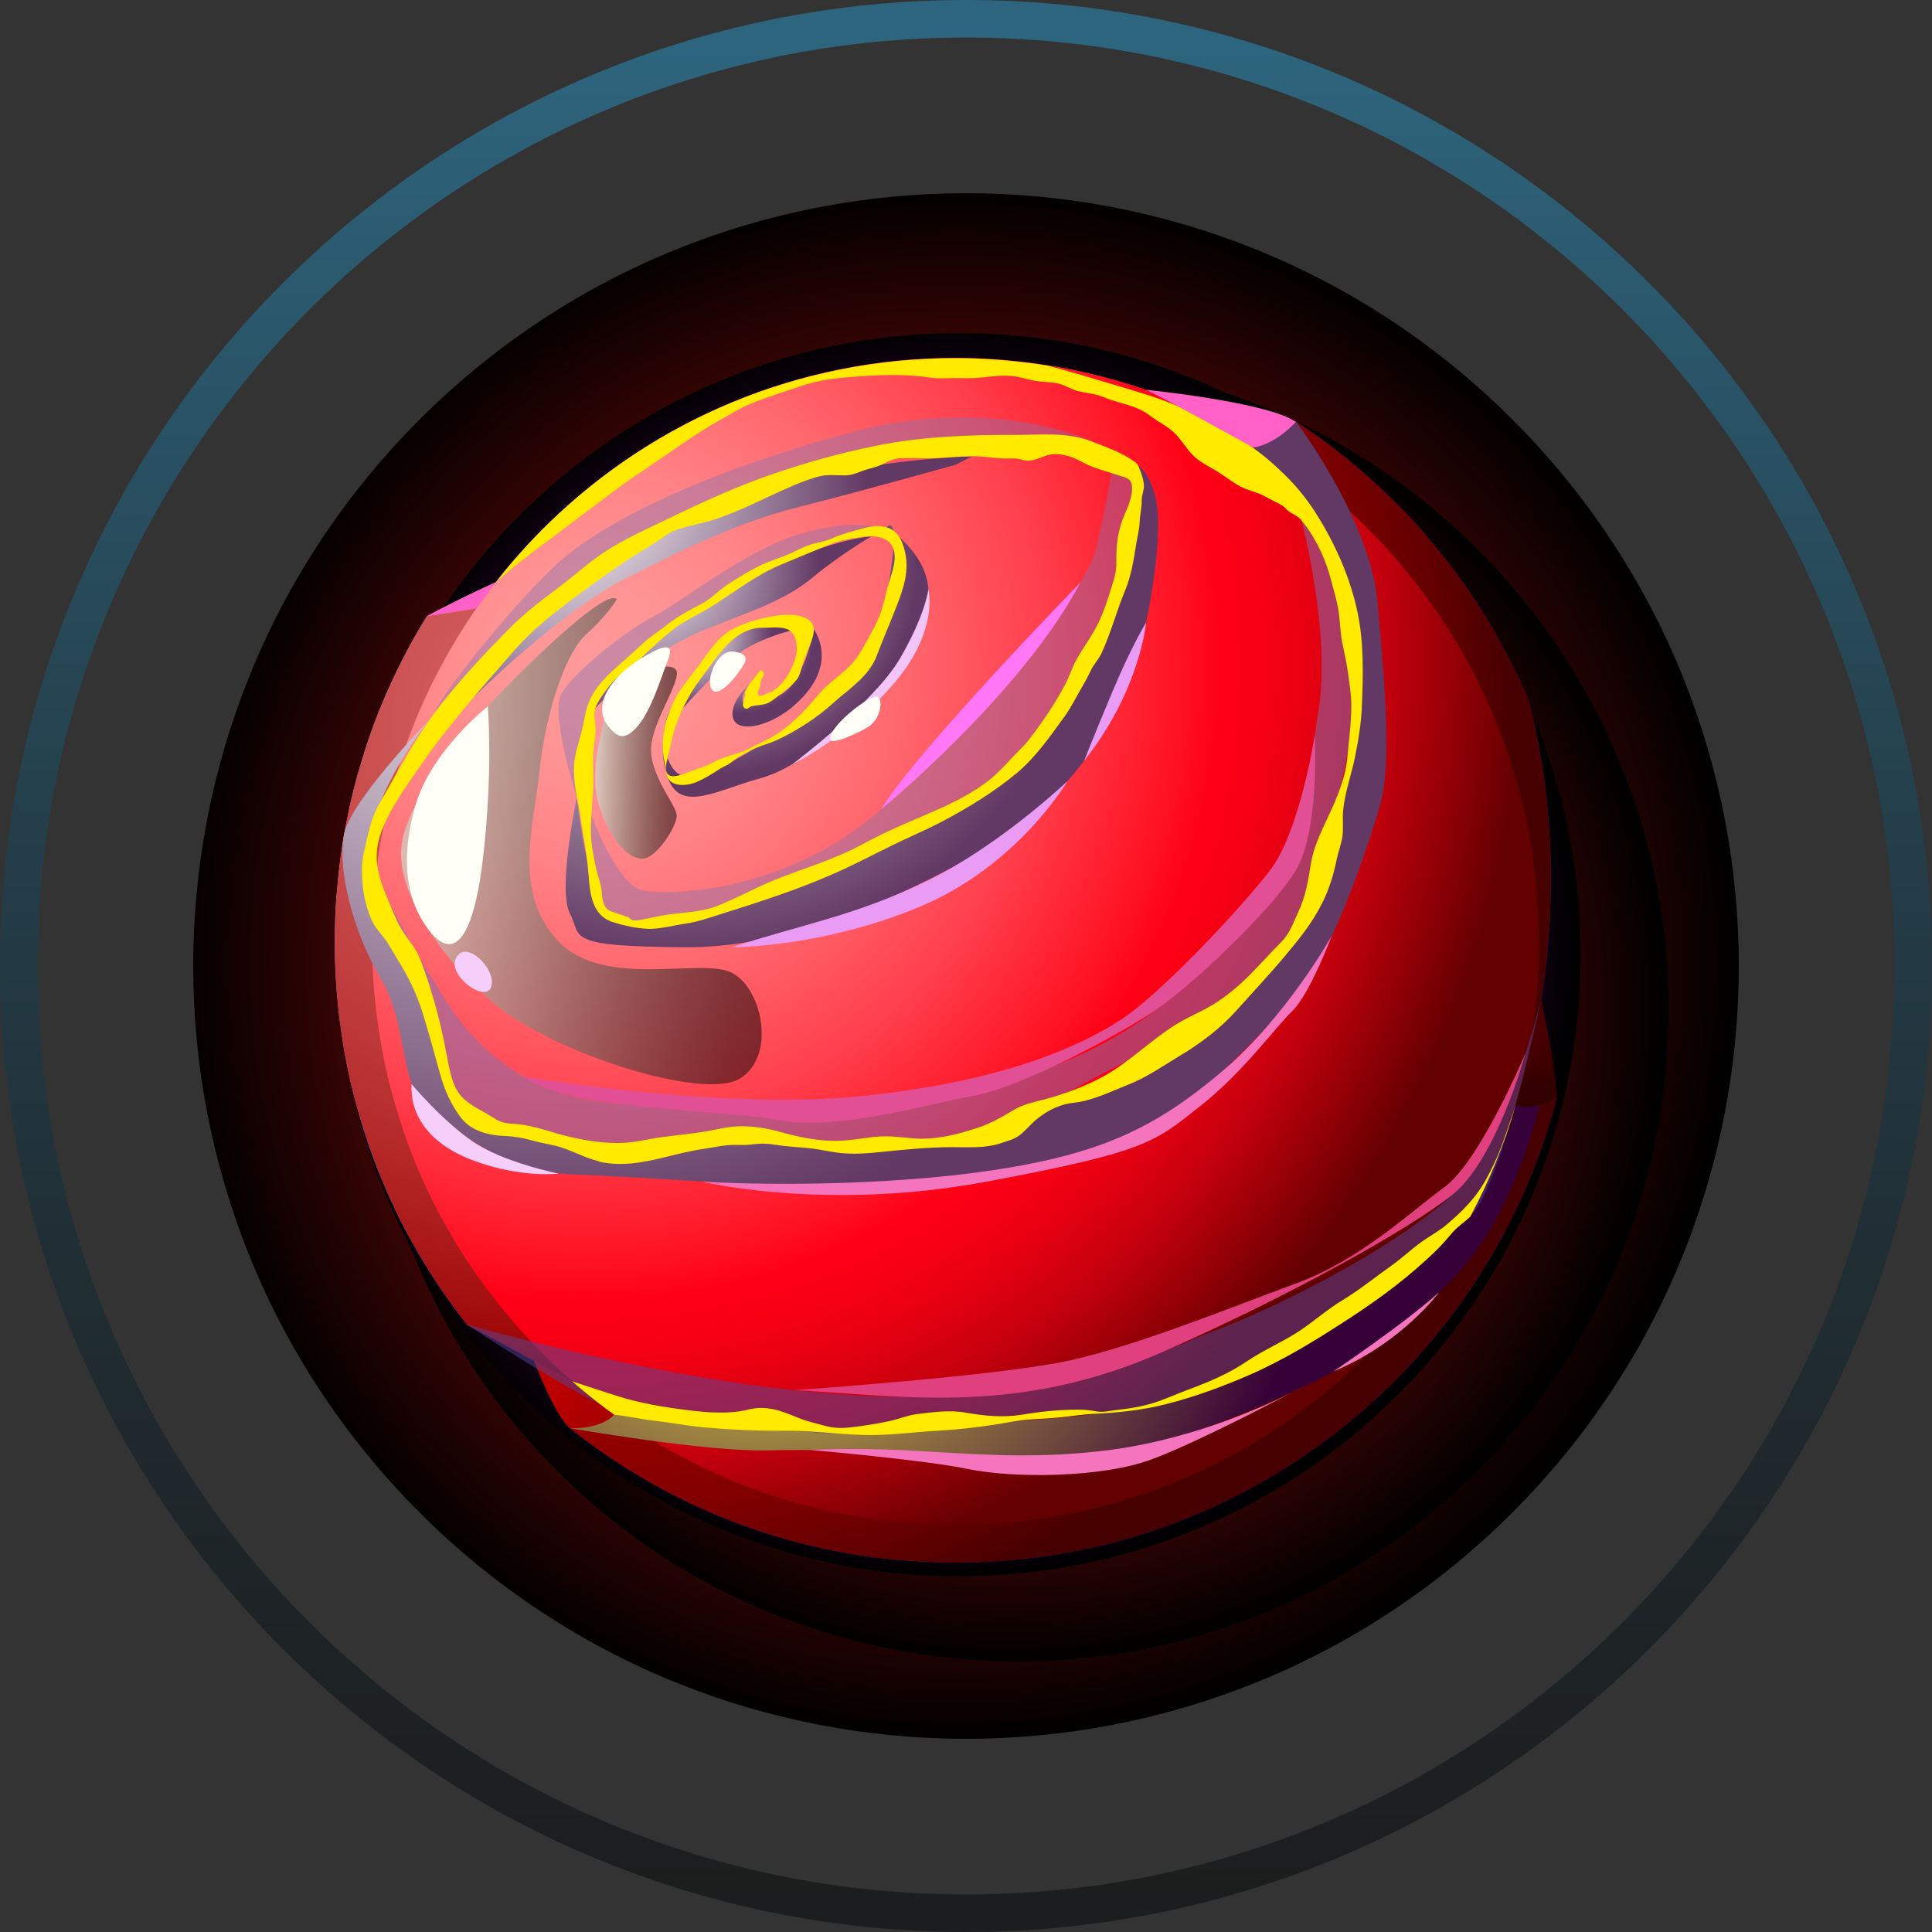 <svg width="1000" height="1000" viewBox="0 0 1000 1000" fill="none" xmlns="http://www.w3.org/2000/svg">
<rect x="0" y="0" width="1000" height="1000" fill="#333333" stroke="none"/>
<g clip-path="url(#clip0_548_25490)">
<g clip-path="url(#clip1_548_25490)">
<path style="mix-blend-mode:screen" d="M782.845 782.843C939.055 626.634 939.055 373.368 782.845 217.159C626.636 60.95 373.37 60.95 217.16 217.159C60.95 373.368 60.95 626.634 217.16 782.843C373.37 939.052 626.636 939.052 782.845 782.843Z" fill="url(#paint0_radial_548_25490)"/>
<path style="mix-blend-mode:screen" d="M860.982 565.219C884.414 380.515 753.676 211.787 568.971 188.355C384.266 164.923 215.538 295.66 192.106 480.365C168.674 665.069 299.412 833.797 484.117 857.229C668.822 880.661 837.55 749.923 860.982 565.219Z" fill="url(#paint1_radial_548_25490)"/>
<path style="mix-blend-mode:screen" d="M496.416 815.871C674.101 815.871 818.142 671.83 818.142 494.146C818.142 316.462 674.101 172.421 496.416 172.421C318.732 172.421 174.69 316.462 174.69 494.146C174.69 671.83 318.732 815.871 496.416 815.871Z" fill="url(#paint2_radial_548_25490)"/>
<path fill-rule="evenodd" clip-rule="evenodd" d="M805.828 568.18L803.557 576.406C803.507 576.81 803.356 577.113 803.255 577.567C796.997 598.965 788.569 619.505 778.273 638.833C761.418 670.274 739.565 698.586 713.626 722.709C683.497 750.768 647.968 773.075 608.755 787.962C573.328 801.437 534.872 808.755 494.65 808.755C488.998 808.755 483.194 808.603 477.542 808.3H477.491C469.063 807.846 460.736 807.089 452.51 806.08C398.511 799.015 348.7 778.525 306.611 747.993C302.674 745.116 298.788 742.189 295.003 739.212C302.422 732.853 318.016 732.197 318.016 732.197L296.265 714.937L241.761 685.616C231.314 672.444 221.877 658.314 213.6 643.476C211.632 639.994 209.714 636.411 207.847 632.777C207.847 632.626 207.696 632.576 207.645 632.475C205.728 628.589 203.86 624.703 202.094 620.817H202.043C196.492 608.503 191.597 595.836 187.66 582.815C184.733 573.429 182.16 563.84 180.141 553.999C180.09 553.948 180.09 553.797 180.09 553.747C178.677 546.934 177.466 539.969 176.507 532.954C174.337 518.016 173.277 502.876 173.277 487.383C173.277 483.8 173.328 480.166 173.479 476.684C173.58 471.385 173.933 466.086 174.438 460.938C174.842 455.791 175.397 450.593 176.053 445.496C176.053 445.092 176.103 444.789 176.204 444.335C177.163 437.219 178.324 430.255 179.788 423.29C181.756 413.298 184.229 403.406 187.257 393.767C191.294 380.242 196.189 367.171 201.993 354.555C207.544 342.291 213.853 330.482 220.918 319.026C242.871 307.419 256.85 301.363 256.85 301.363C256.85 301.363 631.062 227.076 636.866 220.717C642.619 214.409 670.981 218.345 670.981 218.345C688.493 229.902 704.895 243.074 719.883 257.76C723.366 261.141 726.747 264.724 730.229 268.257C732.45 270.679 734.67 273.253 736.84 275.726C740.524 279.914 744.158 284.355 747.691 288.746C760.509 305.047 771.763 322.609 781.201 341.13C784.885 348.246 788.266 355.614 791.395 363.083C791.395 363.134 791.445 363.235 791.445 363.285C820.312 476.23 784.683 572.066 784.683 572.066C792.606 569.391 799.772 568.382 805.98 568.18H805.828Z" fill="url(#paint3_radial_548_25490)"/>
<path fill-rule="evenodd" clip-rule="evenodd" d="M805.828 568.18L803.557 576.406C803.507 576.81 803.356 577.113 803.255 577.567C796.997 598.965 788.569 619.505 778.273 638.833C761.418 670.274 739.565 698.586 713.626 722.709C683.497 750.768 647.968 773.075 608.755 787.962C573.328 801.437 534.872 808.755 494.65 808.755C488.998 808.755 483.194 808.603 477.542 808.3H477.491C469.063 807.846 460.736 807.089 452.51 806.08C398.511 799.015 348.7 778.525 306.611 747.993C302.674 745.116 298.788 742.189 295.003 739.212C302.422 732.853 318.016 732.197 318.016 732.197L296.265 714.937L241.761 685.616C231.314 672.444 221.877 658.314 213.6 643.476C211.632 639.994 209.714 636.411 207.847 632.777C207.847 632.626 207.696 632.576 207.645 632.475C205.728 628.589 203.86 624.703 202.094 620.817H202.043C196.492 608.503 191.597 595.836 187.66 582.815C184.733 573.429 182.16 563.84 180.141 553.999C180.09 553.948 180.09 553.797 180.09 553.747C178.677 546.934 177.466 539.969 176.507 532.954C174.337 518.016 173.277 502.876 173.277 487.383C173.277 483.8 173.328 480.166 173.479 476.684C173.58 471.385 173.933 466.086 174.438 460.938C174.842 455.791 175.397 450.593 176.053 445.496C176.053 445.092 176.103 444.789 176.204 444.335C177.163 437.219 178.324 430.255 179.788 423.29C181.756 413.298 184.229 403.406 187.257 393.767C191.294 380.242 196.189 367.171 201.993 354.555C207.544 342.291 213.853 330.482 220.918 319.026C242.871 307.419 256.85 301.363 256.85 301.363C256.85 301.363 631.062 227.076 636.866 220.717C642.619 214.409 670.981 218.345 670.981 218.345C688.493 229.902 704.895 243.074 719.883 257.76C723.366 261.141 726.747 264.724 730.229 268.257C732.45 270.679 734.67 273.253 736.84 275.726C740.524 279.914 744.158 284.355 747.691 288.746C760.509 305.047 771.763 322.609 781.201 341.13C784.885 348.246 788.266 355.614 791.395 363.083C791.395 363.134 791.445 363.235 791.445 363.285C820.312 476.23 784.683 572.066 784.683 572.066C792.606 569.391 799.772 568.382 805.98 568.18H805.828Z" fill="url(#paint4_radial_548_25490)"/>
<path fill-rule="evenodd" clip-rule="evenodd" d="M796.643 487.333C796.643 498.738 795.987 509.942 794.726 520.994C792.858 538.153 789.578 554.857 784.834 570.956C784.784 571.36 784.632 571.663 784.531 572.016C778.677 592.152 770.754 611.43 761.064 629.598C745.268 659.121 724.678 685.717 700.302 708.377C671.99 734.771 638.581 755.765 601.791 769.694C568.432 782.361 532.349 789.275 494.549 789.275C489.2 789.275 483.8 789.123 478.501 788.821H478.45C470.527 788.417 462.704 787.66 454.983 786.701C404.213 780.09 357.532 760.812 317.915 732.147C312.011 727.958 306.257 723.416 300.706 718.773C299.192 717.511 297.628 716.199 296.164 714.887C281.831 702.472 268.71 688.543 256.951 673.555C247.11 661.14 238.279 647.918 230.507 633.989C228.639 630.658 226.873 627.277 225.107 623.896C225.107 623.744 225.056 623.694 224.955 623.593C223.088 619.959 221.372 616.326 219.707 612.642H219.656C214.408 601.085 209.815 589.174 206.131 576.962C203.305 568.18 200.984 559.096 199.066 549.911C199.015 549.861 199.015 549.71 199.015 549.659C197.653 543.199 196.543 536.74 195.634 530.129C193.615 516.099 192.556 501.817 192.556 487.282C192.556 483.901 192.606 480.52 192.758 477.189C192.909 472.193 193.212 467.247 193.666 462.402C194.07 457.557 194.574 452.713 195.18 447.918C195.18 447.515 195.23 447.212 195.331 446.858C196.24 440.146 197.3 433.586 198.662 427.076C200.529 417.638 202.851 408.403 205.677 399.369C209.462 386.702 214.105 374.388 219.505 362.529C225.359 349.609 232.122 337.144 239.692 325.234C244.94 316.957 250.593 308.984 256.649 301.313C265.076 290.462 274.261 280.268 284.052 270.73C338.405 217.841 412.692 185.239 494.549 185.239C497.728 185.239 500.908 185.29 504.037 185.391C507.418 185.542 510.799 185.643 514.181 185.895C523.568 186.551 532.853 187.561 541.988 189.024C542.139 189.024 542.19 189.075 542.291 189.075C549.962 190.235 557.481 191.749 564.849 193.516C574.388 195.787 583.774 198.512 592.959 201.691C599.217 203.811 605.324 206.132 611.38 208.706C615.922 210.624 620.312 212.592 624.703 214.712C625.46 215.116 626.217 215.418 626.974 215.772C656.295 230.104 682.891 248.979 705.955 271.638C709.285 274.818 712.465 278.148 715.644 281.53C717.764 283.801 719.833 286.173 721.902 288.545C725.384 292.481 728.766 296.619 732.096 300.808C744.158 316.099 754.706 332.551 763.588 350.013C773.984 370.301 782.159 391.9 787.66 414.509C791.243 428.791 793.716 443.477 795.129 458.415C796.088 467.903 796.543 477.542 796.543 487.282L796.643 487.333Z" fill="url(#paint5_radial_548_25490)"/>
<path style="mix-blend-mode:screen" fill-rule="evenodd" clip-rule="evenodd" d="M347.136 366.97C347.136 366.97 339.112 384.784 345.773 402.851C352.435 420.918 371.158 408.907 393.515 402.851C415.872 396.795 438.834 373.278 453.318 358.743C467.802 344.209 481.681 324.275 480.52 304.946C479.309 285.617 458.92 272.95 458.92 272.95C458.92 272.95 466.339 263.513 460.131 301.363C453.924 339.213 445.395 352.738 437.32 358.743C429.246 364.749 404.567 379.132 391.093 387.156C377.618 395.18 362.629 403.558 353.697 401.59C344.764 399.621 340.071 379.637 347.136 366.97Z" fill="url(#paint6_radial_548_25490)"/>
<path style="mix-blend-mode:screen" fill-rule="evenodd" clip-rule="evenodd" d="M388.064 353.899C388.064 353.899 376.609 364.042 379.637 372.269C382.665 380.444 404.416 375.196 418.294 357.583C432.172 339.97 421.221 325.738 421.221 325.738C421.221 325.738 416.124 355.11 402.599 360.308C389.074 365.456 384.683 363.285 384.683 363.285C384.683 363.285 382.564 360.914 388.064 353.899Z" fill="url(#paint7_radial_548_25490)"/>
<path style="mix-blend-mode:screen" fill-rule="evenodd" clip-rule="evenodd" d="M353.444 366.614C353.444 366.614 364.597 353.997 377.265 342.188C389.932 330.379 411.885 325.787 411.885 325.787C411.885 325.787 399.066 319.024 382.665 328.562C366.263 338.1 353.444 366.614 353.444 366.614Z" fill="url(#paint8_radial_548_25490)"/>
<path style="mix-blend-mode:screen" fill-rule="evenodd" clip-rule="evenodd" d="M307.924 366.82C307.924 366.82 333.763 338.105 365.153 325.791C396.544 313.427 407.444 309.793 421.323 298.337C435.201 286.881 450.896 277.696 450.896 277.696C450.896 277.696 420.313 279.261 373.632 308.834C326.95 338.408 307.823 357.232 307.974 366.82H307.924Z" fill="url(#paint9_radial_548_25490)"/>
<path style="mix-blend-mode:screen" fill-rule="evenodd" clip-rule="evenodd" d="M244.94 361.116C244.94 361.116 289.654 316.453 324.678 298.941C359.702 281.429 383.27 269.973 414.66 262.1C446.051 254.227 494.6 240.551 494.6 240.551L503.381 236.16C503.381 236.16 403.507 238.179 337.951 277.694C272.394 317.21 244.94 361.166 244.94 361.166V361.116Z" fill="url(#paint10_radial_548_25490)"/>
<path style="mix-blend-mode:screen" fill-rule="evenodd" clip-rule="evenodd" d="M298.536 412.642C298.536 412.642 306.005 474.363 316.704 477.139C327.454 479.915 365.909 479.612 423.088 450.391C480.267 421.121 491.875 427.883 523.972 395.332C556.018 362.731 568.988 325.789 578.93 301.414C588.872 277.038 591.748 249.231 588.67 240.602C588.67 240.602 599.47 247.061 599.47 271.184C599.47 295.307 592.203 335.933 581.958 359.4C571.713 382.867 545.117 419.708 513.121 437.876C481.125 455.993 417.083 490.765 354.302 490.311C291.471 489.806 301.413 485.264 294.953 472.748C288.493 460.232 298.587 412.693 298.587 412.693L298.536 412.642Z" fill="url(#paint11_radial_548_25490)"/>
<g style="mix-blend-mode:multiply" opacity="0.5">
<path fill-rule="evenodd" clip-rule="evenodd" d="M200.631 465.328C200.631 465.328 211.834 490.208 218.143 512.969C224.451 535.729 223.24 574.336 249.18 580.392C275.17 586.448 311.406 603.354 325.284 599.115C339.162 594.876 390.487 585.691 418.9 591.242C447.313 596.794 499.243 593.665 517.361 584.581C535.478 575.497 574.489 552.282 593.01 545.166C611.532 538.051 637.169 517.864 659.223 495.457C681.277 473.049 680.974 447.463 686.424 434.796C691.875 422.129 702.725 371.359 701.514 348.447C700.303 325.485 686.424 282.639 686.424 282.639L673.505 269.013C673.505 269.013 689.452 327.958 682.185 369.643C674.918 411.329 681.58 428.235 652.612 468.104C623.644 507.972 583.169 539.363 537.85 554.452C492.531 569.542 463.512 567.725 416.477 572.116C372.571 576.203 317.916 573.074 296.165 567.422C276.634 562.325 250.391 549.254 230.457 517.46C210.522 485.666 200.631 465.429 200.631 465.429V465.328Z" fill="#7D72B3"/>
</g>
<g style="mix-blend-mode:multiply" opacity="0.4">
<path fill-rule="evenodd" clip-rule="evenodd" d="M300.555 400.078C300.555 400.078 304.693 467.098 313.222 472.851C321.751 478.605 339.818 481.027 356.725 475.274C373.631 469.521 431.617 450.495 441.559 444.489C451.501 438.433 512.566 407.951 524.577 398.867C536.588 389.783 552.687 357.586 558.087 350.873C563.538 344.161 578.324 304.343 582.564 289.203C586.803 274.114 589.831 255.996 589.831 255.996C589.831 255.996 591.042 247.518 583.775 244.843C576.508 242.118 575.347 244.843 575.347 244.843C575.347 244.843 573.833 254.785 567.474 283.5C561.115 312.166 475.675 410.626 432.475 436.314C389.276 462.001 348.246 462.91 333.409 461.093C318.622 459.276 300.202 411.585 300.505 400.078H300.555Z" fill="#7D72B3"/>
</g>
<g style="mix-blend-mode:multiply" opacity="0.4">
<path fill-rule="evenodd" clip-rule="evenodd" d="M298.537 412.642C298.537 412.642 300.303 370.906 311.103 356.927C321.852 342.948 358.037 314.03 379.435 303.18C400.833 292.33 431.971 276.887 442.771 274.616C453.621 272.345 461.242 274.616 461.242 274.616C461.242 274.616 448.221 267.551 418.295 275.121C388.418 282.691 354.555 310.447 338.254 319.077C321.953 327.656 296.569 348.499 290.563 359.097C284.507 369.645 298.537 412.693 298.537 412.693V412.642Z" fill="#7D72B3"/>
</g>
<g style="mix-blend-mode:multiply" opacity="0.4">
<path fill-rule="evenodd" clip-rule="evenodd" d="M225.108 368.633L317.765 287.432L375.146 261.442C375.146 261.442 431.87 242.163 457.861 236.107C483.851 230.051 542.09 228.235 542.09 228.235L572.622 231.565C572.622 231.565 519.481 202.598 440.904 223.693C362.378 244.838 310.144 271.232 287.182 292.882C264.22 314.583 229.599 357.984 225.007 368.582L225.108 368.633Z" fill="#7D72B3"/>
</g>
<path style="mix-blend-mode:screen" fill-rule="evenodd" clip-rule="evenodd" d="M222.483 372.267C222.483 372.267 172.722 432.373 196.845 469.314C221.019 506.307 231.668 559.599 238.682 572.014C245.697 584.429 325.839 603.051 342.493 599.216C359.147 595.38 399.066 584.883 425.208 595.027C425.208 595.027 471.486 591.04 484.759 591.04C498.031 591.04 522.205 579.786 527.857 576.96C533.51 574.134 564.9 564.091 580.999 557.631C597.098 551.171 622.886 531.035 633.333 523.011C643.78 514.936 671.183 482.335 676.432 472.292C681.68 462.249 697.325 403.455 701.413 375.648C705.45 347.892 693.54 294.296 684.506 275.775C675.473 257.254 647.06 239.943 647.06 239.943L648.725 231.566L670.88 218.344C670.88 218.344 709.487 268.962 713.121 312.666C715.241 338.303 721.196 392.958 714.433 416.425C709.033 435.249 690.562 490.662 674.463 510.445C658.364 530.228 610.068 580.694 584.279 590.485C558.491 600.276 482.488 613.447 437.724 614.356C404.718 615.012 332.046 609.107 296.316 607.896C260.585 606.685 235.049 584.278 220.817 572.923C206.636 561.568 211.43 530.682 196.946 506.256C182.462 481.83 174.489 449.38 178.072 431.717C181.655 414.053 222.584 372.217 222.584 372.217L222.483 372.267Z" fill="url(#paint12_radial_548_25490)"/>
<path fill-rule="evenodd" clip-rule="evenodd" d="M309.942 601.036C302.271 599.27 295.407 595.031 287.837 593.113C283.548 592.103 279.359 591.447 275.17 590.236C270.981 589.025 266.187 588.217 261.847 588.016C253.066 587.713 243.931 585.644 238.329 578.175C233.333 571.463 230.305 564.599 227.984 556.575C225.006 545.876 222.129 535.177 218.799 524.428C215.72 514.536 211.531 505.805 206.031 497.024C203.86 493.542 201.993 490.009 199.672 486.628C197.502 483.55 194.524 480.623 192.859 477.191H192.808C188.62 468.208 187.156 458.316 187.408 448.627C187.56 443.378 189.023 438.483 190.134 433.386C191.648 426.926 193.313 421.274 196.644 415.47C199.722 410.171 202.7 404.771 205.778 399.321C212.591 387.36 219.758 375.349 228.236 364.6C239.137 350.873 251.299 337.802 263.613 325.387C270.729 318.12 278.854 311.761 287.03 305.705C293.893 300.608 300.303 295.006 307.116 289.808C318.824 280.876 332.248 275.072 345.369 268.713C361.266 261.042 377.113 253.674 393.616 247.618C413.197 240.502 433.333 234.799 453.722 230.661C476.987 225.968 501.514 225.009 525.233 225.11C538.254 225.16 552.132 223.495 564.547 228.34C571.562 231.065 579.737 233.841 585.844 238.029C587.257 238.988 587.862 239.19 588.771 240.452C589.326 241.209 589.679 242.218 589.982 243.126C590.941 245.347 592.102 249.031 592.102 251.403C592.102 254.027 590.941 256.298 590.941 259.074C590.991 262.96 589.982 266.493 589.881 270.278C589.679 274.668 588.62 278.1 587.963 282.39C586.702 290.313 585.541 297.883 582.463 305.352C578.021 316.101 575.044 327.456 570.149 338.105C568.685 341.335 566.061 343.858 564.597 347.088C563.184 350.015 561.923 352.437 560.257 355.263C557.128 360.512 554.605 365.912 551.022 370.858C543.603 381.052 536.084 391.953 526.343 400.078C514.534 409.919 501.665 417.741 488.14 424.958C479.359 429.601 470.174 433.386 461.241 437.827C453.267 441.763 445.294 445.851 437.27 449.636C416.629 459.275 394.675 466.391 373.025 473.154C366.767 475.122 360.913 477.241 354.453 478.15C348.599 478.957 341.786 480.875 335.831 480.774C329.472 480.572 322.76 479.109 316.755 477.09C306.409 473.658 305.4 462.404 304.643 453.118C304.088 446.356 303.28 439.038 301.968 432.376C300.959 426.825 300.504 421.324 299.243 415.722C297.981 410.07 297.123 404.267 297.073 398.463C296.921 391.044 299.798 384.13 301.463 376.914C302.523 372.271 303.078 367.476 304.946 363.035C307.671 356.525 312.919 350.923 318.067 346.28C323.366 341.587 328.564 336.894 333.813 332.15C336.941 329.223 340.626 327.053 343.956 324.378C349.76 319.735 356.22 316.101 362.831 312.72C368.079 309.995 371.865 305.655 376.709 302.475C381.706 299.245 387.358 295.763 392.657 293.088C397.3 290.817 402.346 289.203 407.191 287.285C411.128 285.771 414.761 283.449 418.799 282.137C422.483 280.876 426.318 280.472 429.952 278.958C433.535 277.494 436.916 276.132 440.6 275.173C444.739 274.163 449.382 272.448 453.621 272.296C461.897 272.145 465.985 276.334 468.105 284.358C471.032 295.309 467.651 304.544 463.714 314.688C460.535 322.864 457.002 330.938 453.873 339.215C449.735 350.267 439.894 356.071 431.617 363.59C422.886 371.514 412.087 378.579 401.388 383.373C398.006 384.887 394.373 385.796 391.042 387.209C388.165 388.47 385.39 390.085 382.513 391.599C380.646 392.609 379.334 394.072 377.618 395.233C376.104 396.242 374.287 396.848 372.722 397.857C368.887 400.431 364.9 402.904 360.661 404.721C356.573 406.588 348.498 407.648 345.824 402.853C344.411 400.431 344.612 397.05 343.956 394.325C343.199 391.095 343.048 388.117 343.048 384.786C343.048 381.456 343.704 378.932 344.209 375.652C344.713 372.523 346.126 370.05 347.136 366.972C350.214 358.291 356.169 351.882 361.468 344.716C364.799 340.174 367.676 335.733 371.562 331.544C377.315 325.438 385.39 322.359 393.515 320.34C400.782 318.574 411.632 316.404 418.294 320.593C423.946 324.075 420.01 331.796 418.143 336.54C417.133 339.165 416.023 341.839 415.165 344.514C414.509 346.482 414.257 348.703 413.146 350.62C410.774 354.557 406.131 357.333 402.649 360.361C401.034 361.723 398.511 363.59 396.593 364.246C394.171 365.003 391.547 364.953 389.124 365.508C387.913 365.76 387.257 367.274 385.793 366.719C384.431 366.265 384.431 364.751 384.734 363.338C384.986 362.076 385.541 360.764 385.793 359.553C385.844 359.301 385.541 358.846 385.591 358.544C386.601 354.759 391.395 350.065 393.565 346.886C396.997 348.299 394.625 350.318 394.019 351.882C393.565 353.144 393.616 354.355 393.313 355.718C393.061 356.777 391.395 358.796 392.606 359.906C393.414 360.714 396.24 359.25 397.148 358.947C404.567 356.323 409.311 348.249 411.632 340.88C413.096 336.086 412.844 327.81 407.545 325.69C403.608 324.176 398.814 324.983 394.675 324.933C379.687 324.681 370.855 340.679 362.881 351.024C357.481 358.039 353.343 366.013 350.265 374.289C348.095 380.043 347.186 385.947 345.672 391.751C344.512 396.04 343.098 402.601 349.71 401.693C353.545 401.138 357.683 399.068 361.317 397.857C364.496 396.797 367.322 395.637 370.3 394.022C374.993 391.448 380.292 390.792 385.238 388.622C389.074 386.906 392.96 384.786 396.795 382.97C406.687 378.175 416.326 368.435 423.189 360.007C427.782 354.355 434.342 350.065 439.591 344.918C445.092 339.518 448.019 332.755 451.753 326.094C455.538 319.331 457.406 312.821 459.071 305.352C460.585 298.741 464.572 291.221 462.503 284.307C460.333 277.191 451.148 277.04 445.243 278.049C440.348 278.857 434.898 279.715 430.255 281.532C421.574 284.963 413.045 288.647 404.416 292.18C390.84 297.782 379.535 307.017 367.121 314.638C360.812 318.473 353.999 321.4 348.145 325.993C343.805 329.374 339.667 333.31 335.528 337.045C332.601 339.72 330.128 342.596 326.848 344.867C322.558 347.845 318.319 351.176 315.14 355.314C312.516 358.695 309.538 362.732 308.074 366.77C307.015 370 308.024 373.078 308.226 376.409C308.478 380.951 307.217 385.14 307.015 389.581C306.813 394.274 307.015 399.119 307.065 403.863C307.065 413.098 305.652 422.081 305.854 431.468C305.955 437.221 307.267 443.277 308.428 448.93C309.336 453.472 311.153 457.357 311.506 462C311.607 464.927 312.162 468.965 314.736 470.883C315.998 471.841 317.663 472.094 319.127 472.649C320.489 473.154 321.701 473.608 322.962 474.011C323.669 474.264 324.426 474.415 325.183 474.668C325.738 474.97 326.192 475.828 326.798 476.081C328.312 476.737 330.633 476.333 332.198 476.03C335.882 475.324 339.515 474.415 343.25 473.81C352.485 472.195 361.872 472.397 370.653 469.116C380.797 465.281 390.234 459.83 400.227 455.742C415.215 449.636 431.264 445.145 445.597 437.423C452.056 433.941 458.718 430.661 465.38 427.683C481.125 420.618 497.628 414.865 511.456 404.216C516.755 400.128 520.742 395.485 525.284 390.691C527.857 387.966 530.583 385.543 532.854 382.515C539.616 373.734 546.126 364.146 551.274 354.355C553.495 350.217 554.857 345.675 557.128 341.536C560.711 335.077 565.052 329.424 568.332 322.813C571.562 316.303 573.479 309.793 575.65 302.929C577.012 298.741 577.921 295.259 577.82 290.817C577.668 281.885 578.627 274.163 582.21 266.038C584.178 261.597 587.005 254.936 585.541 249.889C584.784 247.416 581.201 246.76 579.031 246.054C573.934 244.338 568.635 243.076 563.739 240.906C559.197 238.887 555.967 236.515 550.971 235.607C549.053 235.203 547.338 234.951 545.42 235.052C540.626 235.304 536.487 238.635 531.693 238.433C530.078 238.383 529.018 237.878 527.353 237.525C524.88 237.07 522.205 237.373 519.783 237.323C514.282 237.121 509.033 236.112 503.482 236.162C496.972 236.213 490.613 236.818 484.103 237.171C478.047 237.474 471.94 236.97 465.884 237.171C461.998 237.323 459.576 239.089 456.144 240.603C453.015 242.016 449.533 242.571 446.253 243.783C443.376 244.943 440.701 245.953 437.623 246.054C433.333 246.104 429.094 245.498 424.956 246.356C419.959 247.517 414.559 249.586 409.916 251.605C396.341 257.409 383.119 264.676 369.038 269.117C362.225 271.236 355.21 272.195 348.549 274.87C346.076 275.879 343.906 277.696 341.685 279.16C337.244 282.137 332.551 284.913 327.958 287.789C317.714 294.3 307.923 301.415 298.183 308.683C286.727 317.212 275.725 325.791 266.237 336.591C249.684 355.667 232.374 374.895 218.042 395.738C211.229 405.579 203.558 416.126 198.713 427.128C198.561 427.38 198.511 427.582 198.41 427.834C195.735 434.143 194.322 440.754 195.231 447.617C195.231 447.769 195.231 447.87 195.281 448.021C196.038 453.623 198.461 460.285 200.681 465.382C202.902 470.479 204.769 475.879 207.645 480.724C210.774 486.023 215.115 490.413 217.386 496.166C220.111 503.232 222.634 510.852 224.703 518.17C227.428 527.405 229.548 536.994 231.264 546.431C232.425 552.285 233.384 558.24 236.109 563.59C239.995 571.109 248.271 573.935 255.034 578.326C258.617 580.698 261.09 581.455 265.43 581.657C271.486 581.96 277.239 583.423 283.043 585.139C295.407 588.975 307.772 591.75 320.792 591.599C328.514 591.548 335.831 589.429 343.401 588.47C350.467 587.561 357.532 586.855 364.547 585.745C370.906 584.735 377.164 582.919 383.674 582.919C389.78 582.919 396.795 583.928 402.75 585.593C413.399 588.52 423.795 590.892 434.898 590.438C441.66 590.236 448.271 588.722 454.983 588.268C461.292 587.864 467.297 588.823 473.555 589.277C484.658 589.984 495.306 587.259 505.602 583.877C512.667 581.606 518.521 578.225 524.829 574.44C529.927 571.463 534.822 570.554 540.424 569.091C551.375 566.164 562.276 562.126 572.218 556.524C585.238 549.106 595.937 538.205 608.554 530.332C615.72 525.891 623.744 522.914 630.658 518.17C636.412 514.284 641.811 509.742 646.656 504.847C652.309 499.093 657.709 493.138 663.361 487.385C667.701 482.995 669.417 477.494 671.991 472.043C675.826 463.969 677.138 455.591 678.551 446.81C680.015 438.13 683.85 430.509 687.585 422.435C692.379 412.19 696.467 402.551 697.476 391.044C698.284 382.414 699.445 373.785 699.445 365.104C699.445 359.553 698.486 354.153 697.779 348.652C697.073 343.555 696.063 338.66 694.953 333.613C693.54 327.406 693.742 321.047 692.581 314.789C691.572 309.44 689.906 303.737 688.443 298.488C687.434 294.703 686.02 290.817 684.506 287.285C681.68 280.976 677.996 274.416 673.454 269.117C671.536 266.896 669.114 266.19 666.944 264.575C665.279 263.313 664.925 262.203 663.008 261.244C660.333 259.881 657.658 258.569 655.034 257.106C650.845 254.683 646.051 253.977 641.862 251.706C637.825 249.536 634.191 246.659 630.406 244.237C626.066 241.512 621.675 239.644 617.89 236.061C614.206 232.478 611.784 227.986 608.201 224.403C604.567 220.719 599.318 218.297 595.18 215.117C587.963 209.516 579.485 209.061 571.41 205.63C567.272 203.863 563.336 203.611 558.995 202.703C554.1 201.693 550.769 198.665 545.521 198.11C540.878 197.606 536.285 197.555 531.743 196.243C529.018 195.536 526.444 194.88 523.719 194.628C518.319 194.123 513.071 194.88 507.721 195.435C503.028 195.94 498.233 195.688 493.49 195.688C489.553 195.688 485.415 196.092 481.428 195.435C470.224 193.72 457.91 193.921 446.555 194.678C435.705 195.435 425.157 196.192 414.862 199.776C406.131 202.753 397.502 205.327 388.973 208.809C383.119 211.181 378.021 214.411 372.521 217.489C359.349 224.908 347.237 233.942 334.67 242.369C320.641 251.655 307.469 262.001 293.944 272.145C285.163 278.756 276.23 285.317 267.55 292.18C263.765 295.158 260.131 298.286 256.598 301.466C265.026 290.616 274.211 280.421 284.002 270.883C338.355 217.994 412.642 185.393 494.499 185.393C497.678 185.393 500.858 185.443 503.987 185.544C507.368 185.695 510.749 185.796 514.13 186.049C523.517 186.705 532.803 187.714 541.938 189.178C542.089 189.178 542.14 189.228 542.24 189.228C552.637 192.054 562.982 195.032 573.278 198.161C581.907 200.785 590.537 203.157 599.016 206.084C604.617 208.002 610.118 210.475 615.518 212.695C620.414 214.815 625.864 216.581 630.456 219.205C637.926 223.394 644.84 229.046 651.753 234.143C656.346 237.575 660.636 241.562 664.774 245.549C670.578 251.201 675.826 257.509 680.217 264.272C690.562 280.27 698.789 298.387 702.674 317.01C706.005 332.705 705.551 349.712 704.895 365.71C704.592 374.239 703.028 383.626 701.312 392.054C699.394 401.289 696.164 409.919 695.205 419.457C694.751 424.1 695.508 428.894 694.751 433.487C694.095 437.272 692.733 440.905 691.925 444.64C690.31 452.614 687.989 460.335 684.254 467.653C679.258 477.645 672.546 485.972 665.329 494.551C657.254 504.191 648.574 513.426 640.146 522.863C631.668 532.351 621.473 540.022 610.573 546.532C602.094 551.629 593.414 557.736 584.178 561.319C575.498 564.751 565.708 569.646 556.321 570.706C549.205 571.412 543.502 574.087 537.698 578.427C534.216 581.001 531.592 584.433 528.312 587.158C525.385 589.631 521.953 590.388 518.42 591.599C510.093 594.425 501.918 593.769 493.187 593.769C480.772 593.769 468.508 594.98 456.144 596.242C449.886 596.898 443.729 597.402 437.471 596.999C431.87 596.696 426.318 595.232 420.767 594.526C414.559 593.769 408.402 593.617 402.296 592.659C397.451 591.851 393.616 591.75 388.72 592.406C384.784 592.86 380.797 592.406 376.861 592.709C372.773 593.113 368.786 593.971 364.698 594.576C346.126 597.1 328.766 605.679 309.79 601.187L309.942 601.036Z" fill="#FFEA00"/>
<path style="mix-blend-mode:screen" fill-rule="evenodd" clip-rule="evenodd" d="M294.953 739.213C294.953 739.213 365.657 751.628 397.804 750.72C446.404 749.307 502.372 755.363 545.874 756.574C589.377 757.785 665.38 722.156 679.258 715.595C693.136 709.085 726.697 689.907 755.967 657.457C785.238 625.007 796.795 572.118 796.795 572.118H784.582C784.582 572.118 779.939 595.03 762.326 620.718C751.728 636.16 736.185 649.635 714.938 668.005C684.355 694.449 644.537 714.787 604.416 724.78C550.971 738.103 503.482 734.419 470.729 739.314C423.29 746.38 318.016 729.625 318.016 729.625L295.004 739.264L294.953 739.213Z" fill="url(#paint13_radial_548_25490)"/>
<path fill-rule="evenodd" clip-rule="evenodd" d="M276.28 704.188C276.28 704.188 287.534 733.509 294.953 739.211C294.953 739.211 310.497 740.17 317.966 732.196L296.215 714.937L276.28 704.188Z" fill="url(#paint14_radial_548_25490)"/>
<path fill-rule="evenodd" clip-rule="evenodd" d="M797.653 517.359C797.653 517.359 805.223 550.516 805.828 568.129C805.828 568.129 794.019 575.547 784.531 572.015C784.531 572.015 795.684 531.49 797.653 517.359Z" fill="url(#paint15_radial_548_25490)"/>
<path fill-rule="evenodd" clip-rule="evenodd" d="M593.011 201.74C593.011 201.74 656.044 208.049 670.78 218.394C670.78 218.394 660.333 230.052 648.625 231.617C648.625 231.617 597.502 203.254 593.011 201.791V201.74Z" fill="#FF61C7"/>
<path fill-rule="evenodd" clip-rule="evenodd" d="M220.717 319.026L246.556 314.938L256.7 301.362C256.7 301.362 238.178 309.538 220.767 319.026H220.717Z" fill="#FF61C7"/>
<g style="mix-blend-mode:multiply" opacity="0.5">
<path fill-rule="evenodd" clip-rule="evenodd" d="M241.711 685.565C241.711 685.565 363.941 721.043 459.374 722.86C554.807 724.676 590.638 703.43 631.92 687.483C673.202 671.535 740.928 634.947 761.367 607.947C781.807 580.947 797.653 517.359 797.653 517.359C797.653 517.359 778.022 612.691 761.065 629.597C744.108 646.504 668.357 697.525 655.034 704.187C641.761 710.849 605.627 738.252 540.373 730.632C540.373 730.632 496.467 736.839 480.57 735.628C464.673 734.417 440.045 750.414 394.726 735.779C394.726 735.779 331.693 732.6 317.916 729.572C304.138 726.544 241.66 685.615 241.66 685.615L241.711 685.565Z" fill="#54469B"/>
</g>
<path fill-rule="evenodd" clip-rule="evenodd" d="M271.386 557.281C271.386 557.281 372.723 574.844 446.102 567.324C519.531 559.804 559.198 541.485 580.142 527.809C601.085 514.132 642.115 470.277 657.457 450.342C672.799 430.408 680.52 380.547 680.52 380.547C680.52 380.547 683.296 429.247 670.78 450.342C658.264 471.437 615.166 511.558 597.603 523.216C580.041 534.874 529.675 562.53 503.382 567.324C477.089 572.118 433.687 585.391 402.246 579.638C370.805 573.885 294.55 574.844 271.386 557.281Z" fill="#E24F94"/>
<path fill-rule="evenodd" clip-rule="evenodd" d="M411.885 719.48C411.885 719.48 517.36 712.213 553.596 704.189C589.831 696.114 637.471 676.533 670.78 664.32C704.088 652.107 729.271 627.883 747.64 614.459C766.01 601.035 789.578 545.219 789.578 545.219C789.578 545.219 774.539 600.581 751.476 618.648C728.413 636.715 669.366 669.821 602.649 699.394C528.514 732.299 470.83 722.962 411.885 719.531V719.48Z" fill="#E0407D"/>
<path fill-rule="evenodd" clip-rule="evenodd" d="M779.434 587.053C781.1 582.006 782.866 577.061 784.531 572.064C778.677 592.201 770.754 611.479 761.064 629.647L760.862 629.849C758.036 632.574 754.605 634.744 751.98 637.772C749.306 640.75 746.934 643.778 744.057 646.553C730.28 660.179 714.534 671.938 698.284 682.486C681.579 693.386 664.875 703.732 646.606 711.706C632.576 717.812 618.243 723.061 603.406 726.795C591.496 729.874 578.728 731.186 566.414 731.791C560.156 732.094 554.049 733.154 547.842 733.709C540.121 734.517 532.248 734.416 524.627 735.728C511.506 738.15 497.981 739.866 484.658 740.573C473.252 741.229 461.897 742.793 450.492 742.793C435.806 742.743 421.271 740.421 406.636 740.522C392.404 740.674 378.072 740.018 363.941 738.756C355.463 737.948 347.186 736.333 338.809 735.375C331.743 734.567 324.93 733.003 317.915 732.246C312.011 728.057 306.257 723.515 300.706 718.872C299.192 717.61 297.628 716.298 296.164 714.986C304.188 717.56 312.162 720.285 320.287 722.808C331.642 726.392 344.36 728.461 356.22 729.924C365.909 731.135 377.567 732.044 387.156 729.621C397.098 727.149 404.516 730.328 413.55 734.012C417.739 735.728 422.028 736.586 426.419 737.847C432.626 739.614 437.168 739.261 443.527 738.403C449.079 737.696 454.882 736.737 460.434 735.526C465.127 734.517 469.669 732.599 474.463 731.943C482.74 730.934 491.572 729.722 499.848 731.186C509.437 732.851 518.925 733.81 528.513 732.296C538.506 730.631 547.842 729.672 557.986 729.621C561.418 729.621 564.244 729.924 567.524 730.53C571.208 731.186 574.64 730.126 578.274 729.773C584.885 729.066 590.688 728.107 597.148 726.139C603.002 724.272 608.604 721.698 614.357 719.528C625.561 715.339 635.705 711.201 645.647 704.438C653.974 698.837 663.26 694.9 671.738 689.45C679.813 684.201 687.03 677.641 695.306 672.695C704.037 667.396 712.011 660.886 720.338 654.981C725.637 651.196 730.33 646.755 735.629 642.92C740.222 639.589 745.268 637.015 749.507 633.23C756.825 626.972 763.638 620.21 768.433 611.731C772.874 603.909 776.608 595.683 779.333 587.103L779.434 587.053Z" fill="#FFEA00"/>
<path fill-rule="evenodd" clip-rule="evenodd" d="M455.791 419.152C455.791 419.152 528.665 359.5 559.298 301.362C559.298 301.362 474.363 388.619 455.791 419.152Z" fill="#FF77F4"/>
<path fill-rule="evenodd" clip-rule="evenodd" d="M379.132 490.257C379.132 490.257 425.158 490.56 476.079 469.313C527 448.067 552.536 404.262 552.536 404.262C552.536 404.262 518.067 437.166 480.57 455.586C443.073 474.007 414.66 478.498 379.132 490.206V490.257Z" fill="#EA9CF4"/>
<path fill-rule="evenodd" clip-rule="evenodd" d="M561.115 393.816C561.115 393.816 566.263 380.694 575.952 357.631C585.592 334.568 593.212 322.254 593.212 322.254C593.212 322.254 590.083 357.429 561.115 393.816Z" fill="#EA9CF4"/>
<path fill-rule="evenodd" clip-rule="evenodd" d="M363.386 611.632C363.386 611.632 427.378 627.176 510.699 611.632C594.02 596.088 597.653 590.991 620.616 573.025C643.578 555.008 659.879 531.996 668.913 523.265C677.997 514.534 689.352 484.305 689.352 484.305C689.352 484.305 665.784 526.646 632.021 555.008C598.259 583.371 570.452 597.249 513.677 605.727C456.901 614.206 391.648 613.297 363.336 611.632H363.386Z" fill="#F474BD"/>
<path fill-rule="evenodd" clip-rule="evenodd" d="M419.506 750.516C419.506 750.516 477.492 755.512 501.01 760.357C524.578 765.202 569.846 765 595.837 755.462C621.827 745.873 673.253 718.318 673.253 718.318C673.253 718.318 625.259 745.268 568.08 751.273C510.901 757.329 476.079 747.639 419.506 750.516Z" fill="#F474BD"/>
<path fill-rule="evenodd" clip-rule="evenodd" d="M690.108 709.889C690.108 709.889 726.899 685.16 744.966 668.759C744.966 668.759 725.688 695.153 690.108 709.889Z" fill="#F474BD"/>
<path fill-rule="evenodd" clip-rule="evenodd" d="M410.522 395.282C410.522 395.282 452.511 363.689 465.834 340.828C479.157 317.967 480.52 304.946 480.52 304.946C480.52 304.946 486.475 327.152 461.242 355.413C436.008 383.674 410.522 395.282 410.522 395.282Z" fill="#F2C4F8"/>
<path style="mix-blend-mode:screen" opacity="0.5" fill-rule="evenodd" clip-rule="evenodd" d="M312.415 373.228C309.033 388.621 305.551 404.316 310.8 419.153C316.048 433.99 324.073 443.68 331.744 444.487C339.414 445.295 350.669 427.177 350.265 421.929C349.861 416.68 337.8 403.004 336.992 389.327C336.185 375.651 351.123 355.514 350.315 347.844C349.508 340.173 318.067 347.843 312.465 373.228H312.415Z" fill="url(#paint16_linear_548_25490)"/>
<path style="mix-blend-mode:screen" opacity="0.5" fill-rule="evenodd" clip-rule="evenodd" d="M319.278 310.195C314.231 304.795 280.267 336.539 256.699 361.116C233.131 385.693 209.765 417.891 207.746 438.431C205.728 458.971 222.634 490.008 253.267 517.361C283.85 544.714 363.537 569.695 382.664 558.44C401.842 547.186 394.776 512.112 379.182 503.684C363.588 495.206 312.869 512.263 289.099 487.282C265.329 462.301 276.078 428.792 279.056 400.581C282.689 366.062 293.54 336.942 303.633 328.111C313.676 319.228 319.328 310.195 319.328 310.195H319.278Z" fill="url(#paint17_linear_548_25490)"/>
<path fill-rule="evenodd" clip-rule="evenodd" d="M215.165 416.477C208.605 438.733 207.848 462.553 221.524 480.822C235.201 499.091 245.546 485.415 250.391 440.802C255.236 396.19 252.46 365.657 252.46 365.657C252.46 365.657 223.391 388.468 215.165 416.477Z" fill="#FFFFF8"/>
<path fill-rule="evenodd" clip-rule="evenodd" d="M237.572 493.845C228.336 502.425 250.441 519.482 254.024 511.256C257.607 503.03 243.577 488.243 237.572 493.845Z" fill="#F5CEFA"/>
<path fill-rule="evenodd" clip-rule="evenodd" d="M213.046 561.216C212.188 575.346 220.212 591.445 244.991 600.681C269.72 609.916 289.099 607.443 289.099 607.443C289.099 607.443 260.182 601.69 244.234 590.537C228.287 579.384 213.096 561.216 213.096 561.216H213.046Z" fill="#F5CEFA"/>
<path fill-rule="evenodd" clip-rule="evenodd" d="M314.484 375.4C306.308 364.6 316.957 349.813 331.895 340.729C346.884 331.645 348.65 334.37 345.471 342.344C342.291 350.267 337.345 367.073 330.381 375.45C323.366 383.828 319.329 381.86 314.484 375.45V375.4Z" fill="#FFFFF8"/>
<path fill-rule="evenodd" clip-rule="evenodd" d="M368.281 356.626C365.152 351.327 371.461 335.884 379.99 337.297C388.519 338.71 386.449 342.142 382.463 347.744C379.485 351.983 371.259 361.622 368.281 356.626Z" fill="#FFFFF8"/>
<path fill-rule="evenodd" clip-rule="evenodd" d="M430.104 383.12C427.177 377.114 451.047 358.744 454.227 360.662C457.457 362.58 455.387 372.32 449.786 375.953C444.234 379.587 431.062 385.239 430.053 383.12H430.104Z" fill="#FFFFF8"/>
</g>
<path style="mix-blend-mode:screen" opacity="0.45" fill-rule="evenodd" clip-rule="evenodd" d="M500 0C223.922 0 0 223.769 0 500C0 776.232 223.922 1000 500 1000C776.078 1000 1000 776.079 1000 500C1000 223.922 776.231 0 500 0ZM500 980.576C234.628 980.576 19.425 765.372 19.425 500C19.425 234.629 234.628 19.425 500 19.425C765.372 19.425 980.575 234.629 980.575 500C980.575 765.372 765.372 980.576 500 980.576Z" fill="url(#paint18_linear_548_25490)"/>
</g>
<defs>
<radialGradient id="paint0_radial_548_25490" cx="0" cy="0" r="1" gradientUnits="userSpaceOnUse" gradientTransform="translate(495.214 498.506) scale(403.368 403.366)">
<stop stop-color="#FF1313"/>
<stop offset="1"/>
</radialGradient>
<radialGradient id="paint1_radial_548_25490" cx="0" cy="0" r="1" gradientUnits="userSpaceOnUse" gradientTransform="translate(521.932 521.517) scale(339.946 339.945)">
<stop stop-color="#FF1313"/>
<stop offset="1"/>
</radialGradient>
<radialGradient id="paint2_radial_548_25490" cx="0" cy="0" r="1" gradientUnits="userSpaceOnUse" gradientTransform="translate(491.566 492.667) scale(324.403 324.402)">
<stop stop-color="#E213FF"/>
<stop offset="1"/>
</radialGradient>
<radialGradient id="paint3_radial_548_25490" cx="0" cy="0" r="1" gradientUnits="userSpaceOnUse" gradientTransform="translate(287.009 372.106) scale(497.666 497.665)">
<stop stop-color="#FF9AFF"/>
<stop offset="0.09" stop-color="#FB94FF"/>
<stop offset="0.21" stop-color="#F083FF"/>
<stop offset="0.34" stop-color="#DF67FF"/>
<stop offset="0.49" stop-color="#C740FF"/>
<stop offset="0.64" stop-color="#A810FF"/>
<stop offset="0.68" stop-color="#9F00FF"/>
<stop offset="0.74" stop-color="#9800F8"/>
<stop offset="0.83" stop-color="#8700E4"/>
<stop offset="0.93" stop-color="#6A00C5"/>
<stop offset="1" stop-color="#5200AB"/>
</radialGradient>
<radialGradient id="paint4_radial_548_25490" cx="0" cy="0" r="1" gradientUnits="userSpaceOnUse" gradientTransform="translate(287.009 372.106) scale(497.666 497.665)">
<stop stop-color="#D45F5F"/>
<stop offset="0.12" stop-color="#D05959"/>
<stop offset="0.28" stop-color="#C64848"/>
<stop offset="0.46" stop-color="#B62C2C"/>
<stop offset="0.66" stop-color="#9F0606"/>
<stop offset="0.68" stop-color="#9C0000"/>
<stop offset="0.74" stop-color="#950000"/>
<stop offset="0.83" stop-color="#810000"/>
<stop offset="0.93" stop-color="#620000"/>
<stop offset="1" stop-color="#470000"/>
</radialGradient>
<radialGradient id="paint5_radial_548_25490" cx="0" cy="0" r="1" gradientUnits="userSpaceOnUse" gradientTransform="translate(301.122 343.313) scale(489.21 489.209)">
<stop stop-color="#FF9A9A"/>
<stop offset="0.09" stop-color="#FF9494"/>
<stop offset="0.21" stop-color="#FF8386"/>
<stop offset="0.34" stop-color="#FF676E"/>
<stop offset="0.49" stop-color="#FF404D"/>
<stop offset="0.64" stop-color="#FF1022"/>
<stop offset="0.68" stop-color="#FF0015"/>
<stop offset="0.72" stop-color="#F80014"/>
<stop offset="0.78" stop-color="#E40011"/>
<stop offset="0.85" stop-color="#C5000D"/>
<stop offset="0.92" stop-color="#990007"/>
<stop offset="1" stop-color="#630000"/>
</radialGradient>
<radialGradient id="paint6_radial_548_25490" cx="0" cy="0" r="1" gradientUnits="userSpaceOnUse" gradientTransform="translate(365.468 291.564) scale(109.395 109.395)">
<stop stop-color="white"/>
<stop offset="1" stop-color="#623964"/>
</radialGradient>
<radialGradient id="paint7_radial_548_25490" cx="0" cy="0" r="1" gradientUnits="userSpaceOnUse" gradientTransform="translate(382.856 331.105) scale(38.053 38.053)">
<stop stop-color="white"/>
<stop offset="1" stop-color="#623964"/>
</radialGradient>
<radialGradient id="paint8_radial_548_25490" cx="0" cy="0" r="1" gradientUnits="userSpaceOnUse" gradientTransform="translate(359.453 327.59) scale(40.108 40.107)">
<stop stop-color="white"/>
<stop offset="1" stop-color="#623964"/>
</radialGradient>
<radialGradient id="paint9_radial_548_25490" cx="0" cy="0" r="1" gradientUnits="userSpaceOnUse" gradientTransform="translate(331.077 288.976) scale(92.631 92.631)">
<stop stop-color="white"/>
<stop offset="1" stop-color="#623964"/>
</radialGradient>
<radialGradient id="paint10_radial_548_25490" cx="0" cy="0" r="1" gradientUnits="userSpaceOnUse" gradientTransform="translate(291.505 252.975) scale(157.036 157.035)">
<stop stop-color="white"/>
<stop offset="1" stop-color="#623964"/>
</radialGradient>
<radialGradient id="paint11_radial_548_25490" cx="0" cy="0" r="1" gradientUnits="userSpaceOnUse" gradientTransform="translate(349.716 277.838) scale(218.82 218.819)">
<stop stop-color="white"/>
<stop offset="1" stop-color="#623964"/>
</radialGradient>
<radialGradient id="paint12_radial_548_25490" cx="0" cy="0" r="1" gradientUnits="userSpaceOnUse" gradientTransform="translate(281.471 279.444) scale(369.692 369.691)">
<stop stop-color="white"/>
<stop offset="1" stop-color="#623964"/>
</radialGradient>
<radialGradient id="paint13_radial_548_25490" cx="0" cy="0" r="1" gradientUnits="userSpaceOnUse" gradientTransform="translate(392.295 601.437) scale(291.382 291.381)">
<stop stop-color="#FFFF4A"/>
<stop offset="1" stop-color="#360038"/>
</radialGradient>
<radialGradient id="paint14_radial_548_25490" cx="0" cy="0" r="1" gradientUnits="userSpaceOnUse" gradientTransform="translate(277.54 713.837) scale(31.443 31.443)">
<stop stop-color="#C20000"/>
<stop offset="0.44" stop-color="#BB0000"/>
<stop offset="1" stop-color="#AB0000"/>
</radialGradient>
<radialGradient id="paint15_radial_548_25490" cx="0" cy="0" r="1" gradientUnits="userSpaceOnUse" gradientTransform="translate(786.164 530.986) scale(32.842 32.842)">
<stop stop-color="#4F0000"/>
<stop offset="0.39" stop-color="#480000"/>
<stop offset="0.95" stop-color="#340000"/>
<stop offset="1" stop-color="#330000"/>
</radialGradient>
<linearGradient id="paint16_linear_548_25490" x1="308.125" y1="394.778" x2="350.315" y2="394.778" gradientUnits="userSpaceOnUse">
<stop stop-color="#BDFFE8"/>
<stop offset="0.2" stop-color="#8ABBAA"/>
<stop offset="0.42" stop-color="#59796E"/>
<stop offset="0.61" stop-color="#33453E"/>
<stop offset="0.78" stop-color="#171F1C"/>
<stop offset="0.91" stop-color="#060807"/>
<stop offset="1"/>
</linearGradient>
<linearGradient id="paint17_linear_548_25490" x1="207.595" y1="435.403" x2="394.221" y2="435.403" gradientUnits="userSpaceOnUse">
<stop stop-color="#BDFFE8"/>
<stop offset="0.2" stop-color="#8ABBAA"/>
<stop offset="0.42" stop-color="#59796E"/>
<stop offset="0.61" stop-color="#33453E"/>
<stop offset="0.78" stop-color="#171F1C"/>
<stop offset="0.91" stop-color="#060807"/>
<stop offset="1"/>
</linearGradient>
<linearGradient id="paint18_linear_548_25490" x1="500" y1="25.237" x2="500" y2="1048.18" gradientUnits="userSpaceOnUse">
<stop stop-color="#27A2D9"/>
<stop offset="0.19" stop-color="#1D78A1"/>
<stop offset="0.39" stop-color="#124E68"/>
<stop offset="0.59" stop-color="#0A2C3B"/>
<stop offset="0.76" stop-color="#04141A"/>
<stop offset="0.9" stop-color="#010507"/>
<stop offset="1"/>
</linearGradient>
<clipPath id="clip0_548_25490">
<rect width="1000" height="1000" fill="white"/>
</clipPath>
<clipPath id="clip1_548_25490">
<rect width="800" height="799.998" fill="white" transform="translate(100 100)"/>
</clipPath>
</defs>
</svg>
